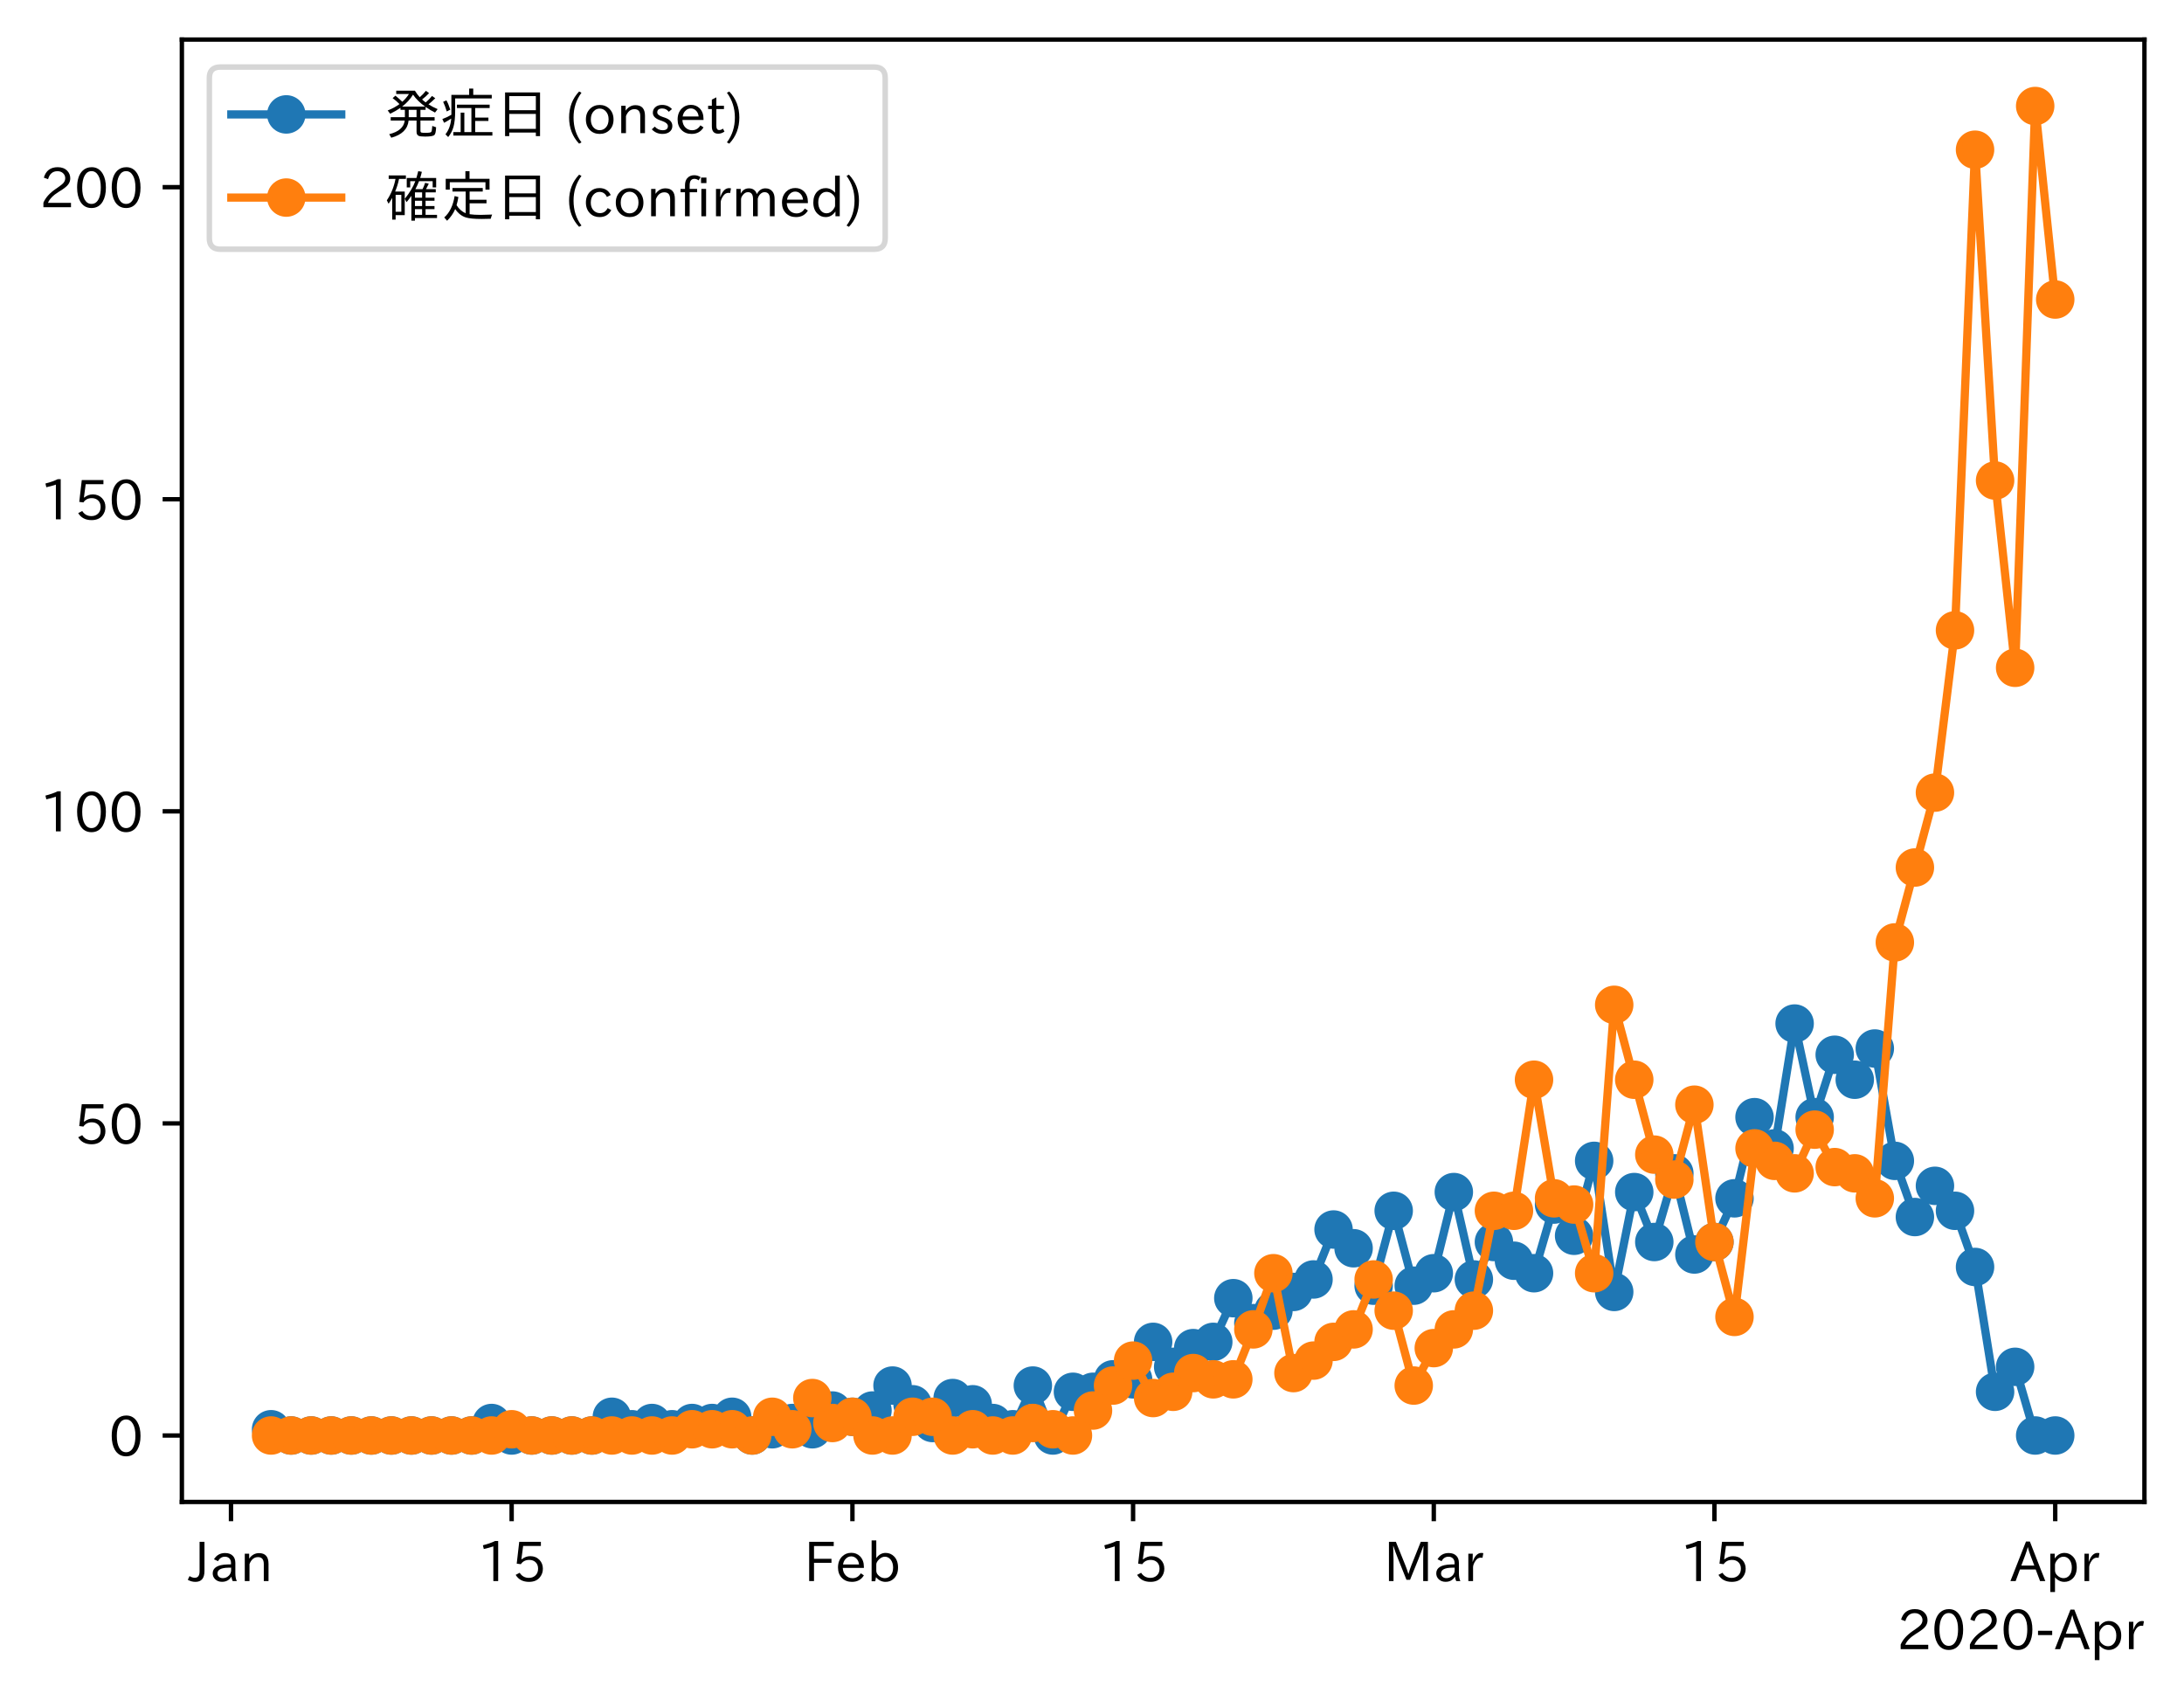<?xml version="1.0" encoding="utf-8" standalone="no"?>
<!DOCTYPE svg PUBLIC "-//W3C//DTD SVG 1.1//EN"
  "http://www.w3.org/Graphics/SVG/1.1/DTD/svg11.dtd">
<!-- Created with matplotlib (https://matplotlib.org/) -->
<svg height="309.293pt" version="1.1" viewBox="0 0 397.415 309.293" width="397.415pt" xmlns="http://www.w3.org/2000/svg" xmlns:xlink="http://www.w3.org/1999/xlink">
 <defs>
  <style type="text/css">
*{stroke-linecap:butt;stroke-linejoin:round;}
  </style>
 </defs>
 <g id="figure_1">
  <g id="patch_1">
   <path d="M 0 309.293 
L 397.415 309.293 
L 397.415 0 
L 0 0 
z
" style="fill:#ffffff;"/>
  </g>
  <g id="axes_1">
   <g id="patch_2">
    <path d="M 33.095 273.312 
L 390.215 273.312 
L 390.215 7.2 
L 33.095 7.2 
z
" style="fill:#ffffff;"/>
   </g>
   <g id="matplotlib.axis_1">
    <g id="xtick_1">
     <g id="line2d_1">
      <defs>
       <path d="M 0 0 
L 0 3.5 
" id="m510a591e5e" style="stroke:#000000;stroke-width:0.8;"/>
      </defs>
      <g>
       <use style="stroke:#000000;stroke-width:0.8;" x="42.032" xlink:href="#m510a591e5e" y="273.312"/>
      </g>
     </g>
     <g id="text_1">
      <!-- Jan -->
      <defs>
       <path d="M 28.422 72.406 
L 28.422 19.281 
Q 28.422 -0.484 11.922 -0.484 
Q 4.734 -0.484 -1.953 3.266 
L 1.312 10.062 
Q 5.906 6.984 10.844 6.984 
Q 19.531 6.984 19.531 18.797 
L 19.531 72.406 
z
" id="IPAexGothic-74"/>
       <path d="M 49.312 0.984 
L 41.75 0.984 
Q 39.984 4.734 39.547 8.688 
L 39.203 8.688 
Q 33.547 -0.391 22.312 -0.391 
Q 14.594 -0.391 9.719 4.5 
Q 5.422 8.797 5.422 14.984 
Q 5.422 30.422 32.031 31.203 
L 38.719 31.391 
L 38.719 33.984 
Q 38.719 39.203 35.75 42.188 
Q 32.625 45.312 27.734 45.312 
Q 19.344 45.312 15.141 37.156 
L 7.719 40.578 
Q 14.656 52 27.938 52 
Q 37.109 52 42.047 46.875 
Q 46.625 42.281 46.625 33.891 
L 46.625 15.578 
Q 46.625 6.25 49.312 0.984 
z
M 38.922 25.391 
L 33.453 25.297 
Q 14.109 24.859 14.109 14.891 
Q 14.109 11.375 16.406 9.078 
Q 19.234 6.297 23.828 6.297 
Q 30.219 6.297 34.906 10.984 
Q 38.922 15.141 38.922 21 
z
" id="IPAexGothic-97"/>
       <path d="M 52 0.984 
L 43.406 0.984 
L 43.406 31.891 
Q 43.406 44.578 32.906 44.578 
Q 22.312 44.578 17.391 31.891 
L 17.391 0.984 
L 8.797 0.984 
L 8.797 50.781 
L 16.797 50.781 
L 16.797 41.797 
Q 23.828 51.812 34.719 51.812 
Q 52 51.812 52 32.375 
z
" id="IPAexGothic-110"/>
      </defs>
      <g transform="translate(34.364 287.803)scale(0.1 -0.1)">
       <use xlink:href="#IPAexGothic-74"/>
       <use x="37.988" xlink:href="#IPAexGothic-97"/>
       <use x="92.969" xlink:href="#IPAexGothic-110"/>
      </g>
     </g>
    </g>
    <g id="xtick_2">
     <g id="line2d_2">
      <g>
       <use style="stroke:#000000;stroke-width:0.8;" x="93.102" xlink:href="#m510a591e5e" y="273.312"/>
      </g>
     </g>
     <g id="text_2">
      <!-- 15 -->
      <defs>
       <path d="M 38.484 0.984 
L 29.688 0.984 
L 29.688 64.109 
Q 21.438 61.281 12.312 59.328 
L 10.688 66.109 
Q 23.734 69.391 32.906 73.922 
L 38.484 73.922 
z
" id="IPAexGothic-49"/>
       <path d="M 18.406 40.672 
Q 25.531 46.297 33.938 46.297 
Q 44 46.297 50.641 39.5 
Q 56.844 33.016 56.844 23.391 
Q 56.844 14.656 51.516 8.016 
Q 44.828 -0.484 31.734 -0.484 
Q 14.984 -0.484 7.328 12.25 
L 14.656 16.062 
Q 20.453 6.781 31.453 6.781 
Q 38.531 6.781 43.266 11.188 
Q 48.141 15.828 48.141 23.484 
Q 48.141 30.719 43.844 35.016 
Q 39.359 39.5 32.125 39.5 
Q 21.969 39.5 16.75 31.688 
L 9.234 32.672 
L 13.812 72.406 
L 53.219 72.406 
L 53.219 64.891 
L 20.953 64.891 
L 17.719 40.672 
z
" id="IPAexGothic-53"/>
      </defs>
      <g transform="translate(86.803 287.803)scale(0.1 -0.1)">
       <use xlink:href="#IPAexGothic-49"/>
       <use x="62.988" xlink:href="#IPAexGothic-53"/>
      </g>
     </g>
    </g>
    <g id="xtick_3">
     <g id="line2d_3">
      <g>
       <use style="stroke:#000000;stroke-width:0.8;" x="155.114" xlink:href="#m510a591e5e" y="273.312"/>
      </g>
     </g>
     <g id="text_3">
      <!-- Feb -->
      <defs>
       <path d="M 54.203 64.703 
L 18.312 64.703 
L 18.312 41.5 
L 50.094 41.5 
L 50.094 34.188 
L 18.312 34.188 
L 18.312 0.984 
L 9.516 0.984 
L 9.516 72.406 
L 54.203 72.406 
z
" id="IPAexGothic-70"/>
       <path d="M 13.484 24.906 
Q 13.922 16.266 18.891 11.281 
Q 23.969 6.203 31.203 6.203 
Q 40.719 6.203 46.297 15.094 
L 51.906 11.375 
Q 44.828 -0.484 30.172 -0.484 
Q 19.094 -0.484 11.969 6.594 
Q 4.781 13.812 4.781 25.641 
Q 4.781 38.188 12.312 45.703 
Q 19 52.391 29 52.391 
Q 38.422 52.391 44.781 46.188 
Q 51.906 38.969 51.906 26.906 
L 51.906 24.906 
z
M 43.062 31.203 
Q 42.328 37.984 38.281 41.891 
Q 34.281 45.906 28.812 45.906 
Q 22.469 45.906 17.969 40.484 
Q 14.891 36.812 13.969 31.203 
z
" id="IPAexGothic-101"/>
       <path d="M 17.578 42.672 
Q 24.219 52.203 34.672 52.203 
Q 43.562 52.203 49.859 45.906 
Q 57.172 38.578 57.172 25.688 
Q 57.172 13.094 49.859 5.812 
Q 43.562 -0.484 34.469 -0.484 
Q 24.359 -0.484 17 8.062 
L 15.766 0.688 
L 9.078 0.688 
L 9.078 74.906 
L 17.578 74.906 
z
M 17.578 31.203 
L 17.578 19.578 
Q 17.578 13.875 23.875 9.375 
Q 28.172 6.297 33.109 6.297 
Q 38.875 6.297 42.875 10.297 
Q 48.188 15.766 48.188 25.484 
Q 48.188 34.281 43.797 39.891 
Q 39.453 45.312 33.203 45.312 
Q 27.484 45.312 22.469 40.281 
Q 17.578 35.406 17.578 31.203 
z
" id="IPAexGothic-98"/>
      </defs>
      <g transform="translate(146.291 287.803)scale(0.1 -0.1)">
       <use xlink:href="#IPAexGothic-70"/>
       <use x="57.178" xlink:href="#IPAexGothic-101"/>
       <use x="114.062" xlink:href="#IPAexGothic-98"/>
      </g>
     </g>
    </g>
    <g id="xtick_4">
     <g id="line2d_4">
      <g>
       <use style="stroke:#000000;stroke-width:0.8;" x="206.184" xlink:href="#m510a591e5e" y="273.312"/>
      </g>
     </g>
     <g id="text_4">
      <!-- 15 -->
      <g transform="translate(199.885 287.803)scale(0.1 -0.1)">
       <use xlink:href="#IPAexGothic-49"/>
       <use x="62.988" xlink:href="#IPAexGothic-53"/>
      </g>
     </g>
    </g>
    <g id="xtick_5">
     <g id="line2d_5">
      <g>
       <use style="stroke:#000000;stroke-width:0.8;" x="260.901" xlink:href="#m510a591e5e" y="273.312"/>
      </g>
     </g>
     <g id="text_5">
      <!-- Mar -->
      <defs>
       <path d="M 80.422 0.984 
L 71.828 0.984 
L 71.828 39.594 
Q 71.828 51.266 72.406 64.594 
L 72.016 64.594 
Q 68.062 53.266 63.531 41.797 
L 47.906 3.266 
L 41.406 3.266 
L 25.641 42.578 
Q 20.75 54.781 17.625 64.703 
L 17.234 64.703 
Q 17.828 48.922 17.828 39.891 
L 17.828 0.984 
L 9.516 0.984 
L 9.516 72.406 
L 22.125 72.406 
L 39.109 30.375 
Q 42.141 23 44.828 14.156 
L 45.125 14.156 
Q 47.312 22.125 50.531 30.172 
L 67.438 72.406 
L 80.422 72.406 
z
" id="IPAexGothic-77"/>
       <path d="M 36.078 51.812 
L 34.578 43.266 
Q 32.906 43.609 31.594 43.609 
Q 25.828 43.609 22.078 38.188 
Q 17.391 31.344 17.391 26.172 
L 17.391 0.984 
L 8.797 0.984 
L 8.797 50.781 
L 16.891 50.781 
L 16.5 35.984 
L 16.703 35.984 
Q 22.219 52.203 32.766 52.203 
Q 34.469 52.203 36.078 51.812 
z
" id="IPAexGothic-114"/>
      </defs>
      <g transform="translate(251.791 287.803)scale(0.1 -0.1)">
       <use xlink:href="#IPAexGothic-77"/>
       <use x="90.186" xlink:href="#IPAexGothic-97"/>
       <use x="145.166" xlink:href="#IPAexGothic-114"/>
      </g>
     </g>
    </g>
    <g id="xtick_6">
     <g id="line2d_6">
      <g>
       <use style="stroke:#000000;stroke-width:0.8;" x="311.97" xlink:href="#m510a591e5e" y="273.312"/>
      </g>
     </g>
     <g id="text_6">
      <!-- 15 -->
      <g transform="translate(305.671 287.803)scale(0.1 -0.1)">
       <use xlink:href="#IPAexGothic-49"/>
       <use x="62.988" xlink:href="#IPAexGothic-53"/>
      </g>
     </g>
    </g>
    <g id="xtick_7">
     <g id="line2d_7">
      <g>
       <use style="stroke:#000000;stroke-width:0.8;" x="373.983" xlink:href="#m510a591e5e" y="273.312"/>
      </g>
     </g>
     <g id="text_7">
      <!-- Apr -->
      <defs>
       <path d="M 63.375 0.984 
L 53.812 0.984 
L 45.906 22.016 
L 17.188 22.016 
L 9.422 0.984 
L -0.094 0.984 
L 28.219 72.906 
L 35.297 72.906 
z
M 43.406 29.109 
L 36.188 48.094 
Q 33.203 56.062 31.688 62.5 
L 31.391 62.5 
Q 29.641 55.672 26.812 48.094 
L 19.734 29.109 
z
" id="IPAexGothic-65"/>
       <path d="M 16.797 42 
Q 23.828 52.203 34.469 52.203 
Q 43.266 52.203 49.562 45.906 
Q 56.891 38.578 56.891 25.688 
Q 56.891 13.141 49.656 5.812 
Q 43.359 -0.484 34.375 -0.484 
Q 24.516 -0.484 17.281 7.766 
L 17.281 -19 
L 8.797 -19 
L 8.797 50.781 
L 16.797 50.781 
z
M 17.281 30.469 
L 17.281 20.172 
Q 17.281 14.016 23.688 9.375 
Q 27.984 6.297 32.906 6.297 
Q 38.578 6.297 42.578 10.297 
Q 47.906 15.578 47.906 25.484 
Q 47.906 34.375 43.5 39.984 
Q 39.109 45.312 32.812 45.312 
Q 25.875 45.312 20.906 38.812 
Q 17.281 34.125 17.281 30.469 
z
" id="IPAexGothic-112"/>
      </defs>
      <g transform="translate(365.84 287.803)scale(0.1 -0.1)">
       <use xlink:href="#IPAexGothic-65"/>
       <use x="63.721" xlink:href="#IPAexGothic-112"/>
       <use x="125.83" xlink:href="#IPAexGothic-114"/>
      </g>
     </g>
    </g>
    <g id="text_8">
     <!-- 2020-Apr -->
     <defs>
      <path d="M 57.172 0.984 
L 6.984 0.984 
L 6.984 9.281 
Q 12.891 23.047 29.594 34.422 
L 32.375 36.281 
Q 40.922 42.141 43.609 45.406 
Q 46.688 49.266 46.688 53.812 
Q 46.688 58.938 43.062 62.547 
Q 39.062 66.547 32.562 66.547 
Q 19.531 66.547 15.484 52 
L 7.766 54.781 
Q 13.328 73.828 33.062 73.828 
Q 43.844 73.828 50.25 67.438 
Q 55.859 61.672 55.859 53.516 
Q 55.859 47.469 52.25 42.531 
Q 48.922 37.75 36.969 30.281 
L 34.859 29 
Q 19.625 19.578 15.281 8.891 
L 57.172 8.891 
z
" id="IPAexGothic-50"/>
      <path d="M 31.844 73.828 
Q 45.016 73.828 52.094 61.625 
Q 57.719 51.953 57.719 36.625 
Q 57.719 21.438 52.094 11.578 
Q 45.125 -0.484 31.5 -0.484 
Q 17.922 -0.484 10.938 11.578 
Q 5.328 21.438 5.328 36.719 
Q 5.328 58.016 15.625 67.719 
Q 22.172 73.828 31.844 73.828 
z
M 31.5 66.656 
Q 23.688 66.656 19.188 58.734 
Q 14.594 50.734 14.594 36.625 
Q 14.594 22.75 19.094 14.797 
Q 23.641 6.984 31.5 6.984 
Q 40.922 6.984 45.453 18.016 
Q 48.438 25.344 48.438 37.109 
Q 48.438 50.875 43.844 58.734 
Q 39.203 66.656 31.5 66.656 
z
" id="IPAexGothic-48"/>
      <path d="M 30.766 26.609 
L 4.984 26.609 
L 4.984 34.422 
L 30.766 34.422 
z
" id="IPAexGothic-45"/>
     </defs>
     <g transform="translate(345.158 300.193)scale(0.1 -0.1)">
      <use xlink:href="#IPAexGothic-50"/>
      <use x="62.988" xlink:href="#IPAexGothic-48"/>
      <use x="125.977" xlink:href="#IPAexGothic-50"/>
      <use x="188.965" xlink:href="#IPAexGothic-48"/>
      <use x="251.953" xlink:href="#IPAexGothic-45"/>
      <use x="287.744" xlink:href="#IPAexGothic-65"/>
      <use x="351.465" xlink:href="#IPAexGothic-112"/>
      <use x="413.574" xlink:href="#IPAexGothic-114"/>
     </g>
    </g>
   </g>
   <g id="matplotlib.axis_2">
    <g id="ytick_1">
     <g id="line2d_8">
      <defs>
       <path d="M 0 0 
L -3.5 0 
" id="m70edd01be2" style="stroke:#000000;stroke-width:0.8;"/>
      </defs>
      <g>
       <use style="stroke:#000000;stroke-width:0.8;" x="33.095" xlink:href="#m70edd01be2" y="261.216"/>
      </g>
     </g>
     <g id="text_9">
      <!-- 0 -->
      <g transform="translate(19.797 264.961)scale(0.1 -0.1)">
       <use xlink:href="#IPAexGothic-48"/>
      </g>
     </g>
    </g>
    <g id="ytick_2">
     <g id="line2d_9">
      <g>
       <use style="stroke:#000000;stroke-width:0.8;" x="33.095" xlink:href="#m70edd01be2" y="204.427"/>
      </g>
     </g>
     <g id="text_10">
      <!-- 50 -->
      <g transform="translate(13.498 208.173)scale(0.1 -0.1)">
       <use xlink:href="#IPAexGothic-53"/>
       <use x="62.988" xlink:href="#IPAexGothic-48"/>
      </g>
     </g>
    </g>
    <g id="ytick_3">
     <g id="line2d_10">
      <g>
       <use style="stroke:#000000;stroke-width:0.8;" x="33.095" xlink:href="#m70edd01be2" y="147.639"/>
      </g>
     </g>
     <g id="text_11">
      <!-- 100 -->
      <g transform="translate(7.2 151.384)scale(0.1 -0.1)">
       <use xlink:href="#IPAexGothic-49"/>
       <use x="62.988" xlink:href="#IPAexGothic-48"/>
       <use x="125.977" xlink:href="#IPAexGothic-48"/>
      </g>
     </g>
    </g>
    <g id="ytick_4">
     <g id="line2d_11">
      <g>
       <use style="stroke:#000000;stroke-width:0.8;" x="33.095" xlink:href="#m70edd01be2" y="90.85"/>
      </g>
     </g>
     <g id="text_12">
      <!-- 150 -->
      <g transform="translate(7.2 94.595)scale(0.1 -0.1)">
       <use xlink:href="#IPAexGothic-49"/>
       <use x="62.988" xlink:href="#IPAexGothic-53"/>
       <use x="125.977" xlink:href="#IPAexGothic-48"/>
      </g>
     </g>
    </g>
    <g id="ytick_5">
     <g id="line2d_12">
      <g>
       <use style="stroke:#000000;stroke-width:0.8;" x="33.095" xlink:href="#m70edd01be2" y="34.061"/>
      </g>
     </g>
     <g id="text_13">
      <!-- 200 -->
      <g transform="translate(7.2 37.806)scale(0.1 -0.1)">
       <use xlink:href="#IPAexGothic-50"/>
       <use x="62.988" xlink:href="#IPAexGothic-48"/>
       <use x="125.977" xlink:href="#IPAexGothic-48"/>
      </g>
     </g>
    </g>
   </g>
   <g id="line2d_13">
    <path clip-path="url(#p4f151d85a3)" d="M 49.328 260.08 
L 52.976 261.216 
L 56.624 261.216 
L 60.271 261.216 
L 63.919 261.216 
L 67.567 261.216 
L 71.215 261.216 
L 74.863 261.216 
L 78.51 261.216 
L 82.158 261.216 
L 85.806 261.216 
L 89.454 258.944 
L 93.102 261.216 
L 96.749 261.216 
L 100.397 261.216 
L 104.045 261.216 
L 107.693 261.216 
L 111.341 257.809 
L 114.989 260.08 
L 118.636 258.944 
L 122.284 260.08 
L 125.932 258.944 
L 129.58 258.944 
L 133.228 257.809 
L 136.875 261.216 
L 140.523 260.08 
L 144.171 258.944 
L 147.819 260.08 
L 151.467 256.673 
L 155.114 257.809 
L 158.762 256.673 
L 162.41 252.13 
L 166.058 255.537 
L 169.706 258.944 
L 173.353 254.401 
L 177.001 255.537 
L 180.649 258.944 
L 184.297 260.08 
L 187.945 252.13 
L 191.592 261.216 
L 195.24 253.266 
L 198.888 253.266 
L 202.536 250.994 
L 206.184 250.994 
L 209.831 244.179 
L 213.479 248.722 
L 217.127 245.315 
L 220.775 244.179 
L 224.423 236.229 
L 228.07 240.772 
L 231.718 238.501 
L 235.366 235.093 
L 239.014 232.822 
L 242.662 223.735 
L 246.309 227.143 
L 249.957 233.957 
L 253.605 220.328 
L 257.253 233.957 
L 260.901 231.686 
L 264.548 216.921 
L 268.196 232.822 
L 271.844 226.007 
L 275.492 229.414 
L 279.14 231.686 
L 282.787 219.192 
L 286.435 224.871 
L 290.083 211.242 
L 293.731 235.093 
L 297.379 216.921 
L 301.027 226.007 
L 304.674 213.513 
L 308.322 228.279 
L 311.97 226.007 
L 315.618 218.057 
L 319.266 203.291 
L 322.913 208.97 
L 326.561 186.255 
L 330.209 203.291 
L 333.857 191.934 
L 337.505 196.477 
L 341.152 190.798 
L 344.8 211.242 
L 348.448 221.464 
L 352.096 215.785 
L 355.744 220.328 
L 359.391 230.55 
L 363.039 253.266 
L 366.687 248.722 
L 370.335 261.216 
L 373.983 261.216 
" style="fill:none;stroke:#1f77b4;stroke-linecap:square;stroke-width:1.5;"/>
    <defs>
     <path d="M 0 3 
C 0.796 3 1.559 2.684 2.121 2.121 
C 2.684 1.559 3 0.796 3 0 
C 3 -0.796 2.684 -1.559 2.121 -2.121 
C 1.559 -2.684 0.796 -3 0 -3 
C -0.796 -3 -1.559 -2.684 -2.121 -2.121 
C -2.684 -1.559 -3 -0.796 -3 0 
C -3 0.796 -2.684 1.559 -2.121 2.121 
C -1.559 2.684 -0.796 3 0 3 
z
" id="med59d9d2c8" style="stroke:#1f77b4;"/>
    </defs>
    <g clip-path="url(#p4f151d85a3)">
     <use style="fill:#1f77b4;stroke:#1f77b4;" x="49.328" xlink:href="#med59d9d2c8" y="260.08"/>
     <use style="fill:#1f77b4;stroke:#1f77b4;" x="52.976" xlink:href="#med59d9d2c8" y="261.216"/>
     <use style="fill:#1f77b4;stroke:#1f77b4;" x="56.624" xlink:href="#med59d9d2c8" y="261.216"/>
     <use style="fill:#1f77b4;stroke:#1f77b4;" x="60.271" xlink:href="#med59d9d2c8" y="261.216"/>
     <use style="fill:#1f77b4;stroke:#1f77b4;" x="63.919" xlink:href="#med59d9d2c8" y="261.216"/>
     <use style="fill:#1f77b4;stroke:#1f77b4;" x="67.567" xlink:href="#med59d9d2c8" y="261.216"/>
     <use style="fill:#1f77b4;stroke:#1f77b4;" x="71.215" xlink:href="#med59d9d2c8" y="261.216"/>
     <use style="fill:#1f77b4;stroke:#1f77b4;" x="74.863" xlink:href="#med59d9d2c8" y="261.216"/>
     <use style="fill:#1f77b4;stroke:#1f77b4;" x="78.51" xlink:href="#med59d9d2c8" y="261.216"/>
     <use style="fill:#1f77b4;stroke:#1f77b4;" x="82.158" xlink:href="#med59d9d2c8" y="261.216"/>
     <use style="fill:#1f77b4;stroke:#1f77b4;" x="85.806" xlink:href="#med59d9d2c8" y="261.216"/>
     <use style="fill:#1f77b4;stroke:#1f77b4;" x="89.454" xlink:href="#med59d9d2c8" y="258.944"/>
     <use style="fill:#1f77b4;stroke:#1f77b4;" x="93.102" xlink:href="#med59d9d2c8" y="261.216"/>
     <use style="fill:#1f77b4;stroke:#1f77b4;" x="96.749" xlink:href="#med59d9d2c8" y="261.216"/>
     <use style="fill:#1f77b4;stroke:#1f77b4;" x="100.397" xlink:href="#med59d9d2c8" y="261.216"/>
     <use style="fill:#1f77b4;stroke:#1f77b4;" x="104.045" xlink:href="#med59d9d2c8" y="261.216"/>
     <use style="fill:#1f77b4;stroke:#1f77b4;" x="107.693" xlink:href="#med59d9d2c8" y="261.216"/>
     <use style="fill:#1f77b4;stroke:#1f77b4;" x="111.341" xlink:href="#med59d9d2c8" y="257.809"/>
     <use style="fill:#1f77b4;stroke:#1f77b4;" x="114.989" xlink:href="#med59d9d2c8" y="260.08"/>
     <use style="fill:#1f77b4;stroke:#1f77b4;" x="118.636" xlink:href="#med59d9d2c8" y="258.944"/>
     <use style="fill:#1f77b4;stroke:#1f77b4;" x="122.284" xlink:href="#med59d9d2c8" y="260.08"/>
     <use style="fill:#1f77b4;stroke:#1f77b4;" x="125.932" xlink:href="#med59d9d2c8" y="258.944"/>
     <use style="fill:#1f77b4;stroke:#1f77b4;" x="129.58" xlink:href="#med59d9d2c8" y="258.944"/>
     <use style="fill:#1f77b4;stroke:#1f77b4;" x="133.228" xlink:href="#med59d9d2c8" y="257.809"/>
     <use style="fill:#1f77b4;stroke:#1f77b4;" x="136.875" xlink:href="#med59d9d2c8" y="261.216"/>
     <use style="fill:#1f77b4;stroke:#1f77b4;" x="140.523" xlink:href="#med59d9d2c8" y="260.08"/>
     <use style="fill:#1f77b4;stroke:#1f77b4;" x="144.171" xlink:href="#med59d9d2c8" y="258.944"/>
     <use style="fill:#1f77b4;stroke:#1f77b4;" x="147.819" xlink:href="#med59d9d2c8" y="260.08"/>
     <use style="fill:#1f77b4;stroke:#1f77b4;" x="151.467" xlink:href="#med59d9d2c8" y="256.673"/>
     <use style="fill:#1f77b4;stroke:#1f77b4;" x="155.114" xlink:href="#med59d9d2c8" y="257.809"/>
     <use style="fill:#1f77b4;stroke:#1f77b4;" x="158.762" xlink:href="#med59d9d2c8" y="256.673"/>
     <use style="fill:#1f77b4;stroke:#1f77b4;" x="162.41" xlink:href="#med59d9d2c8" y="252.13"/>
     <use style="fill:#1f77b4;stroke:#1f77b4;" x="166.058" xlink:href="#med59d9d2c8" y="255.537"/>
     <use style="fill:#1f77b4;stroke:#1f77b4;" x="169.706" xlink:href="#med59d9d2c8" y="258.944"/>
     <use style="fill:#1f77b4;stroke:#1f77b4;" x="173.353" xlink:href="#med59d9d2c8" y="254.401"/>
     <use style="fill:#1f77b4;stroke:#1f77b4;" x="177.001" xlink:href="#med59d9d2c8" y="255.537"/>
     <use style="fill:#1f77b4;stroke:#1f77b4;" x="180.649" xlink:href="#med59d9d2c8" y="258.944"/>
     <use style="fill:#1f77b4;stroke:#1f77b4;" x="184.297" xlink:href="#med59d9d2c8" y="260.08"/>
     <use style="fill:#1f77b4;stroke:#1f77b4;" x="187.945" xlink:href="#med59d9d2c8" y="252.13"/>
     <use style="fill:#1f77b4;stroke:#1f77b4;" x="191.592" xlink:href="#med59d9d2c8" y="261.216"/>
     <use style="fill:#1f77b4;stroke:#1f77b4;" x="195.24" xlink:href="#med59d9d2c8" y="253.266"/>
     <use style="fill:#1f77b4;stroke:#1f77b4;" x="198.888" xlink:href="#med59d9d2c8" y="253.266"/>
     <use style="fill:#1f77b4;stroke:#1f77b4;" x="202.536" xlink:href="#med59d9d2c8" y="250.994"/>
     <use style="fill:#1f77b4;stroke:#1f77b4;" x="206.184" xlink:href="#med59d9d2c8" y="250.994"/>
     <use style="fill:#1f77b4;stroke:#1f77b4;" x="209.831" xlink:href="#med59d9d2c8" y="244.179"/>
     <use style="fill:#1f77b4;stroke:#1f77b4;" x="213.479" xlink:href="#med59d9d2c8" y="248.722"/>
     <use style="fill:#1f77b4;stroke:#1f77b4;" x="217.127" xlink:href="#med59d9d2c8" y="245.315"/>
     <use style="fill:#1f77b4;stroke:#1f77b4;" x="220.775" xlink:href="#med59d9d2c8" y="244.179"/>
     <use style="fill:#1f77b4;stroke:#1f77b4;" x="224.423" xlink:href="#med59d9d2c8" y="236.229"/>
     <use style="fill:#1f77b4;stroke:#1f77b4;" x="228.07" xlink:href="#med59d9d2c8" y="240.772"/>
     <use style="fill:#1f77b4;stroke:#1f77b4;" x="231.718" xlink:href="#med59d9d2c8" y="238.501"/>
     <use style="fill:#1f77b4;stroke:#1f77b4;" x="235.366" xlink:href="#med59d9d2c8" y="235.093"/>
     <use style="fill:#1f77b4;stroke:#1f77b4;" x="239.014" xlink:href="#med59d9d2c8" y="232.822"/>
     <use style="fill:#1f77b4;stroke:#1f77b4;" x="242.662" xlink:href="#med59d9d2c8" y="223.735"/>
     <use style="fill:#1f77b4;stroke:#1f77b4;" x="246.309" xlink:href="#med59d9d2c8" y="227.143"/>
     <use style="fill:#1f77b4;stroke:#1f77b4;" x="249.957" xlink:href="#med59d9d2c8" y="233.957"/>
     <use style="fill:#1f77b4;stroke:#1f77b4;" x="253.605" xlink:href="#med59d9d2c8" y="220.328"/>
     <use style="fill:#1f77b4;stroke:#1f77b4;" x="257.253" xlink:href="#med59d9d2c8" y="233.957"/>
     <use style="fill:#1f77b4;stroke:#1f77b4;" x="260.901" xlink:href="#med59d9d2c8" y="231.686"/>
     <use style="fill:#1f77b4;stroke:#1f77b4;" x="264.548" xlink:href="#med59d9d2c8" y="216.921"/>
     <use style="fill:#1f77b4;stroke:#1f77b4;" x="268.196" xlink:href="#med59d9d2c8" y="232.822"/>
     <use style="fill:#1f77b4;stroke:#1f77b4;" x="271.844" xlink:href="#med59d9d2c8" y="226.007"/>
     <use style="fill:#1f77b4;stroke:#1f77b4;" x="275.492" xlink:href="#med59d9d2c8" y="229.414"/>
     <use style="fill:#1f77b4;stroke:#1f77b4;" x="279.14" xlink:href="#med59d9d2c8" y="231.686"/>
     <use style="fill:#1f77b4;stroke:#1f77b4;" x="282.787" xlink:href="#med59d9d2c8" y="219.192"/>
     <use style="fill:#1f77b4;stroke:#1f77b4;" x="286.435" xlink:href="#med59d9d2c8" y="224.871"/>
     <use style="fill:#1f77b4;stroke:#1f77b4;" x="290.083" xlink:href="#med59d9d2c8" y="211.242"/>
     <use style="fill:#1f77b4;stroke:#1f77b4;" x="293.731" xlink:href="#med59d9d2c8" y="235.093"/>
     <use style="fill:#1f77b4;stroke:#1f77b4;" x="297.379" xlink:href="#med59d9d2c8" y="216.921"/>
     <use style="fill:#1f77b4;stroke:#1f77b4;" x="301.027" xlink:href="#med59d9d2c8" y="226.007"/>
     <use style="fill:#1f77b4;stroke:#1f77b4;" x="304.674" xlink:href="#med59d9d2c8" y="213.513"/>
     <use style="fill:#1f77b4;stroke:#1f77b4;" x="308.322" xlink:href="#med59d9d2c8" y="228.279"/>
     <use style="fill:#1f77b4;stroke:#1f77b4;" x="311.97" xlink:href="#med59d9d2c8" y="226.007"/>
     <use style="fill:#1f77b4;stroke:#1f77b4;" x="315.618" xlink:href="#med59d9d2c8" y="218.057"/>
     <use style="fill:#1f77b4;stroke:#1f77b4;" x="319.266" xlink:href="#med59d9d2c8" y="203.291"/>
     <use style="fill:#1f77b4;stroke:#1f77b4;" x="322.913" xlink:href="#med59d9d2c8" y="208.97"/>
     <use style="fill:#1f77b4;stroke:#1f77b4;" x="326.561" xlink:href="#med59d9d2c8" y="186.255"/>
     <use style="fill:#1f77b4;stroke:#1f77b4;" x="330.209" xlink:href="#med59d9d2c8" y="203.291"/>
     <use style="fill:#1f77b4;stroke:#1f77b4;" x="333.857" xlink:href="#med59d9d2c8" y="191.934"/>
     <use style="fill:#1f77b4;stroke:#1f77b4;" x="337.505" xlink:href="#med59d9d2c8" y="196.477"/>
     <use style="fill:#1f77b4;stroke:#1f77b4;" x="341.152" xlink:href="#med59d9d2c8" y="190.798"/>
     <use style="fill:#1f77b4;stroke:#1f77b4;" x="344.8" xlink:href="#med59d9d2c8" y="211.242"/>
     <use style="fill:#1f77b4;stroke:#1f77b4;" x="348.448" xlink:href="#med59d9d2c8" y="221.464"/>
     <use style="fill:#1f77b4;stroke:#1f77b4;" x="352.096" xlink:href="#med59d9d2c8" y="215.785"/>
     <use style="fill:#1f77b4;stroke:#1f77b4;" x="355.744" xlink:href="#med59d9d2c8" y="220.328"/>
     <use style="fill:#1f77b4;stroke:#1f77b4;" x="359.391" xlink:href="#med59d9d2c8" y="230.55"/>
     <use style="fill:#1f77b4;stroke:#1f77b4;" x="363.039" xlink:href="#med59d9d2c8" y="253.266"/>
     <use style="fill:#1f77b4;stroke:#1f77b4;" x="366.687" xlink:href="#med59d9d2c8" y="248.722"/>
     <use style="fill:#1f77b4;stroke:#1f77b4;" x="370.335" xlink:href="#med59d9d2c8" y="261.216"/>
     <use style="fill:#1f77b4;stroke:#1f77b4;" x="373.983" xlink:href="#med59d9d2c8" y="261.216"/>
    </g>
   </g>
   <g id="line2d_14">
    <path clip-path="url(#p4f151d85a3)" d="M 49.328 261.216 
L 52.976 261.216 
L 56.624 261.216 
L 60.271 261.216 
L 63.919 261.216 
L 67.567 261.216 
L 71.215 261.216 
L 74.863 261.216 
L 78.51 261.216 
L 82.158 261.216 
L 85.806 261.216 
L 89.454 261.216 
L 93.102 260.08 
L 96.749 261.216 
L 100.397 261.216 
L 104.045 261.216 
L 107.693 261.216 
L 111.341 261.216 
L 114.989 261.216 
L 118.636 261.216 
L 122.284 261.216 
L 125.932 260.08 
L 129.58 260.08 
L 133.228 260.08 
L 136.875 261.216 
L 140.523 257.809 
L 144.171 260.08 
L 147.819 254.401 
L 151.467 258.944 
L 155.114 257.809 
L 158.762 261.216 
L 162.41 261.216 
L 166.058 257.809 
L 169.706 257.809 
L 173.353 261.216 
L 177.001 260.08 
L 180.649 261.216 
L 184.297 261.216 
L 187.945 258.944 
L 191.592 260.08 
L 195.24 261.216 
L 198.888 256.673 
L 202.536 252.13 
L 206.184 247.587 
L 209.831 254.401 
L 213.479 253.266 
L 217.127 249.858 
L 220.775 250.994 
L 224.423 250.994 
L 228.07 241.908 
L 231.718 231.686 
L 235.366 249.858 
L 239.014 247.587 
L 242.662 244.179 
L 246.309 241.908 
L 249.957 232.822 
L 253.605 238.501 
L 257.253 252.13 
L 260.901 245.315 
L 264.548 241.908 
L 268.196 238.501 
L 271.844 220.328 
L 275.492 220.328 
L 279.14 196.477 
L 282.787 218.057 
L 286.435 219.192 
L 290.083 231.686 
L 293.731 182.848 
L 297.379 196.477 
L 301.027 210.106 
L 304.674 214.649 
L 308.322 201.02 
L 311.97 226.007 
L 315.618 239.636 
L 319.266 208.97 
L 322.913 211.242 
L 326.561 213.513 
L 330.209 205.563 
L 333.857 212.378 
L 337.505 213.513 
L 341.152 218.057 
L 344.8 171.49 
L 348.448 157.861 
L 352.096 144.231 
L 355.744 114.701 
L 359.391 27.246 
L 363.039 87.442 
L 366.687 121.516 
L 370.335 19.296 
L 373.983 54.505 
" style="fill:none;stroke:#ff7f0e;stroke-linecap:square;stroke-width:1.5;"/>
    <defs>
     <path d="M 0 3 
C 0.796 3 1.559 2.684 2.121 2.121 
C 2.684 1.559 3 0.796 3 0 
C 3 -0.796 2.684 -1.559 2.121 -2.121 
C 1.559 -2.684 0.796 -3 0 -3 
C -0.796 -3 -1.559 -2.684 -2.121 -2.121 
C -2.684 -1.559 -3 -0.796 -3 0 
C -3 0.796 -2.684 1.559 -2.121 2.121 
C -1.559 2.684 -0.796 3 0 3 
z
" id="m5928830411" style="stroke:#ff7f0e;"/>
    </defs>
    <g clip-path="url(#p4f151d85a3)">
     <use style="fill:#ff7f0e;stroke:#ff7f0e;" x="49.328" xlink:href="#m5928830411" y="261.216"/>
     <use style="fill:#ff7f0e;stroke:#ff7f0e;" x="52.976" xlink:href="#m5928830411" y="261.216"/>
     <use style="fill:#ff7f0e;stroke:#ff7f0e;" x="56.624" xlink:href="#m5928830411" y="261.216"/>
     <use style="fill:#ff7f0e;stroke:#ff7f0e;" x="60.271" xlink:href="#m5928830411" y="261.216"/>
     <use style="fill:#ff7f0e;stroke:#ff7f0e;" x="63.919" xlink:href="#m5928830411" y="261.216"/>
     <use style="fill:#ff7f0e;stroke:#ff7f0e;" x="67.567" xlink:href="#m5928830411" y="261.216"/>
     <use style="fill:#ff7f0e;stroke:#ff7f0e;" x="71.215" xlink:href="#m5928830411" y="261.216"/>
     <use style="fill:#ff7f0e;stroke:#ff7f0e;" x="74.863" xlink:href="#m5928830411" y="261.216"/>
     <use style="fill:#ff7f0e;stroke:#ff7f0e;" x="78.51" xlink:href="#m5928830411" y="261.216"/>
     <use style="fill:#ff7f0e;stroke:#ff7f0e;" x="82.158" xlink:href="#m5928830411" y="261.216"/>
     <use style="fill:#ff7f0e;stroke:#ff7f0e;" x="85.806" xlink:href="#m5928830411" y="261.216"/>
     <use style="fill:#ff7f0e;stroke:#ff7f0e;" x="89.454" xlink:href="#m5928830411" y="261.216"/>
     <use style="fill:#ff7f0e;stroke:#ff7f0e;" x="93.102" xlink:href="#m5928830411" y="260.08"/>
     <use style="fill:#ff7f0e;stroke:#ff7f0e;" x="96.749" xlink:href="#m5928830411" y="261.216"/>
     <use style="fill:#ff7f0e;stroke:#ff7f0e;" x="100.397" xlink:href="#m5928830411" y="261.216"/>
     <use style="fill:#ff7f0e;stroke:#ff7f0e;" x="104.045" xlink:href="#m5928830411" y="261.216"/>
     <use style="fill:#ff7f0e;stroke:#ff7f0e;" x="107.693" xlink:href="#m5928830411" y="261.216"/>
     <use style="fill:#ff7f0e;stroke:#ff7f0e;" x="111.341" xlink:href="#m5928830411" y="261.216"/>
     <use style="fill:#ff7f0e;stroke:#ff7f0e;" x="114.989" xlink:href="#m5928830411" y="261.216"/>
     <use style="fill:#ff7f0e;stroke:#ff7f0e;" x="118.636" xlink:href="#m5928830411" y="261.216"/>
     <use style="fill:#ff7f0e;stroke:#ff7f0e;" x="122.284" xlink:href="#m5928830411" y="261.216"/>
     <use style="fill:#ff7f0e;stroke:#ff7f0e;" x="125.932" xlink:href="#m5928830411" y="260.08"/>
     <use style="fill:#ff7f0e;stroke:#ff7f0e;" x="129.58" xlink:href="#m5928830411" y="260.08"/>
     <use style="fill:#ff7f0e;stroke:#ff7f0e;" x="133.228" xlink:href="#m5928830411" y="260.08"/>
     <use style="fill:#ff7f0e;stroke:#ff7f0e;" x="136.875" xlink:href="#m5928830411" y="261.216"/>
     <use style="fill:#ff7f0e;stroke:#ff7f0e;" x="140.523" xlink:href="#m5928830411" y="257.809"/>
     <use style="fill:#ff7f0e;stroke:#ff7f0e;" x="144.171" xlink:href="#m5928830411" y="260.08"/>
     <use style="fill:#ff7f0e;stroke:#ff7f0e;" x="147.819" xlink:href="#m5928830411" y="254.401"/>
     <use style="fill:#ff7f0e;stroke:#ff7f0e;" x="151.467" xlink:href="#m5928830411" y="258.944"/>
     <use style="fill:#ff7f0e;stroke:#ff7f0e;" x="155.114" xlink:href="#m5928830411" y="257.809"/>
     <use style="fill:#ff7f0e;stroke:#ff7f0e;" x="158.762" xlink:href="#m5928830411" y="261.216"/>
     <use style="fill:#ff7f0e;stroke:#ff7f0e;" x="162.41" xlink:href="#m5928830411" y="261.216"/>
     <use style="fill:#ff7f0e;stroke:#ff7f0e;" x="166.058" xlink:href="#m5928830411" y="257.809"/>
     <use style="fill:#ff7f0e;stroke:#ff7f0e;" x="169.706" xlink:href="#m5928830411" y="257.809"/>
     <use style="fill:#ff7f0e;stroke:#ff7f0e;" x="173.353" xlink:href="#m5928830411" y="261.216"/>
     <use style="fill:#ff7f0e;stroke:#ff7f0e;" x="177.001" xlink:href="#m5928830411" y="260.08"/>
     <use style="fill:#ff7f0e;stroke:#ff7f0e;" x="180.649" xlink:href="#m5928830411" y="261.216"/>
     <use style="fill:#ff7f0e;stroke:#ff7f0e;" x="184.297" xlink:href="#m5928830411" y="261.216"/>
     <use style="fill:#ff7f0e;stroke:#ff7f0e;" x="187.945" xlink:href="#m5928830411" y="258.944"/>
     <use style="fill:#ff7f0e;stroke:#ff7f0e;" x="191.592" xlink:href="#m5928830411" y="260.08"/>
     <use style="fill:#ff7f0e;stroke:#ff7f0e;" x="195.24" xlink:href="#m5928830411" y="261.216"/>
     <use style="fill:#ff7f0e;stroke:#ff7f0e;" x="198.888" xlink:href="#m5928830411" y="256.673"/>
     <use style="fill:#ff7f0e;stroke:#ff7f0e;" x="202.536" xlink:href="#m5928830411" y="252.13"/>
     <use style="fill:#ff7f0e;stroke:#ff7f0e;" x="206.184" xlink:href="#m5928830411" y="247.587"/>
     <use style="fill:#ff7f0e;stroke:#ff7f0e;" x="209.831" xlink:href="#m5928830411" y="254.401"/>
     <use style="fill:#ff7f0e;stroke:#ff7f0e;" x="213.479" xlink:href="#m5928830411" y="253.266"/>
     <use style="fill:#ff7f0e;stroke:#ff7f0e;" x="217.127" xlink:href="#m5928830411" y="249.858"/>
     <use style="fill:#ff7f0e;stroke:#ff7f0e;" x="220.775" xlink:href="#m5928830411" y="250.994"/>
     <use style="fill:#ff7f0e;stroke:#ff7f0e;" x="224.423" xlink:href="#m5928830411" y="250.994"/>
     <use style="fill:#ff7f0e;stroke:#ff7f0e;" x="228.07" xlink:href="#m5928830411" y="241.908"/>
     <use style="fill:#ff7f0e;stroke:#ff7f0e;" x="231.718" xlink:href="#m5928830411" y="231.686"/>
     <use style="fill:#ff7f0e;stroke:#ff7f0e;" x="235.366" xlink:href="#m5928830411" y="249.858"/>
     <use style="fill:#ff7f0e;stroke:#ff7f0e;" x="239.014" xlink:href="#m5928830411" y="247.587"/>
     <use style="fill:#ff7f0e;stroke:#ff7f0e;" x="242.662" xlink:href="#m5928830411" y="244.179"/>
     <use style="fill:#ff7f0e;stroke:#ff7f0e;" x="246.309" xlink:href="#m5928830411" y="241.908"/>
     <use style="fill:#ff7f0e;stroke:#ff7f0e;" x="249.957" xlink:href="#m5928830411" y="232.822"/>
     <use style="fill:#ff7f0e;stroke:#ff7f0e;" x="253.605" xlink:href="#m5928830411" y="238.501"/>
     <use style="fill:#ff7f0e;stroke:#ff7f0e;" x="257.253" xlink:href="#m5928830411" y="252.13"/>
     <use style="fill:#ff7f0e;stroke:#ff7f0e;" x="260.901" xlink:href="#m5928830411" y="245.315"/>
     <use style="fill:#ff7f0e;stroke:#ff7f0e;" x="264.548" xlink:href="#m5928830411" y="241.908"/>
     <use style="fill:#ff7f0e;stroke:#ff7f0e;" x="268.196" xlink:href="#m5928830411" y="238.501"/>
     <use style="fill:#ff7f0e;stroke:#ff7f0e;" x="271.844" xlink:href="#m5928830411" y="220.328"/>
     <use style="fill:#ff7f0e;stroke:#ff7f0e;" x="275.492" xlink:href="#m5928830411" y="220.328"/>
     <use style="fill:#ff7f0e;stroke:#ff7f0e;" x="279.14" xlink:href="#m5928830411" y="196.477"/>
     <use style="fill:#ff7f0e;stroke:#ff7f0e;" x="282.787" xlink:href="#m5928830411" y="218.057"/>
     <use style="fill:#ff7f0e;stroke:#ff7f0e;" x="286.435" xlink:href="#m5928830411" y="219.192"/>
     <use style="fill:#ff7f0e;stroke:#ff7f0e;" x="290.083" xlink:href="#m5928830411" y="231.686"/>
     <use style="fill:#ff7f0e;stroke:#ff7f0e;" x="293.731" xlink:href="#m5928830411" y="182.848"/>
     <use style="fill:#ff7f0e;stroke:#ff7f0e;" x="297.379" xlink:href="#m5928830411" y="196.477"/>
     <use style="fill:#ff7f0e;stroke:#ff7f0e;" x="301.027" xlink:href="#m5928830411" y="210.106"/>
     <use style="fill:#ff7f0e;stroke:#ff7f0e;" x="304.674" xlink:href="#m5928830411" y="214.649"/>
     <use style="fill:#ff7f0e;stroke:#ff7f0e;" x="308.322" xlink:href="#m5928830411" y="201.02"/>
     <use style="fill:#ff7f0e;stroke:#ff7f0e;" x="311.97" xlink:href="#m5928830411" y="226.007"/>
     <use style="fill:#ff7f0e;stroke:#ff7f0e;" x="315.618" xlink:href="#m5928830411" y="239.636"/>
     <use style="fill:#ff7f0e;stroke:#ff7f0e;" x="319.266" xlink:href="#m5928830411" y="208.97"/>
     <use style="fill:#ff7f0e;stroke:#ff7f0e;" x="322.913" xlink:href="#m5928830411" y="211.242"/>
     <use style="fill:#ff7f0e;stroke:#ff7f0e;" x="326.561" xlink:href="#m5928830411" y="213.513"/>
     <use style="fill:#ff7f0e;stroke:#ff7f0e;" x="330.209" xlink:href="#m5928830411" y="205.563"/>
     <use style="fill:#ff7f0e;stroke:#ff7f0e;" x="333.857" xlink:href="#m5928830411" y="212.378"/>
     <use style="fill:#ff7f0e;stroke:#ff7f0e;" x="337.505" xlink:href="#m5928830411" y="213.513"/>
     <use style="fill:#ff7f0e;stroke:#ff7f0e;" x="341.152" xlink:href="#m5928830411" y="218.057"/>
     <use style="fill:#ff7f0e;stroke:#ff7f0e;" x="344.8" xlink:href="#m5928830411" y="171.49"/>
     <use style="fill:#ff7f0e;stroke:#ff7f0e;" x="348.448" xlink:href="#m5928830411" y="157.861"/>
     <use style="fill:#ff7f0e;stroke:#ff7f0e;" x="352.096" xlink:href="#m5928830411" y="144.231"/>
     <use style="fill:#ff7f0e;stroke:#ff7f0e;" x="355.744" xlink:href="#m5928830411" y="114.701"/>
     <use style="fill:#ff7f0e;stroke:#ff7f0e;" x="359.391" xlink:href="#m5928830411" y="27.246"/>
     <use style="fill:#ff7f0e;stroke:#ff7f0e;" x="363.039" xlink:href="#m5928830411" y="87.442"/>
     <use style="fill:#ff7f0e;stroke:#ff7f0e;" x="366.687" xlink:href="#m5928830411" y="121.516"/>
     <use style="fill:#ff7f0e;stroke:#ff7f0e;" x="370.335" xlink:href="#m5928830411" y="19.296"/>
     <use style="fill:#ff7f0e;stroke:#ff7f0e;" x="373.983" xlink:href="#m5928830411" y="54.505"/>
    </g>
   </g>
   <g id="patch_3">
    <path d="M 33.095 273.312 
L 33.095 7.2 
" style="fill:none;stroke:#000000;stroke-linecap:square;stroke-linejoin:miter;stroke-width:0.8;"/>
   </g>
   <g id="patch_4">
    <path d="M 390.215 273.312 
L 390.215 7.2 
" style="fill:none;stroke:#000000;stroke-linecap:square;stroke-linejoin:miter;stroke-width:0.8;"/>
   </g>
   <g id="patch_5">
    <path d="M 33.095 273.312 
L 390.215 273.312 
" style="fill:none;stroke:#000000;stroke-linecap:square;stroke-linejoin:miter;stroke-width:0.8;"/>
   </g>
   <g id="patch_6">
    <path d="M 33.095 7.2 
L 390.215 7.2 
" style="fill:none;stroke:#000000;stroke-linecap:square;stroke-linejoin:miter;stroke-width:0.8;"/>
   </g>
   <g id="legend_1">
    <g id="patch_7">
     <path d="M 40.095 45.353 
L 159.078 45.353 
Q 161.078 45.353 161.078 43.353 
L 161.078 14.2 
Q 161.078 12.2 159.078 12.2 
L 40.095 12.2 
Q 38.095 12.2 38.095 14.2 
L 38.095 43.353 
Q 38.095 45.353 40.095 45.353 
z
" style="fill:#ffffff;opacity:0.8;stroke:#cccccc;stroke-linejoin:miter;"/>
    </g>
    <g id="line2d_15">
     <path d="M 42.095 20.82 
L 62.095 20.82 
" style="fill:none;stroke:#1f77b4;stroke-linecap:square;stroke-width:1.5;"/>
    </g>
    <g id="line2d_16">
     <g>
      <use style="fill:#1f77b4;stroke:#1f77b4;" x="52.095" xlink:href="#med59d9d2c8" y="20.82"/>
     </g>
    </g>
    <g id="text_14">
     <!-- 発症日 (onset) -->
     <defs>
      <path d="M 73.734 56.844 
Q 80.609 62.75 85.203 68.609 
L 91.109 64.406 
Q 84.469 57.812 78.719 53.328 
Q 85.938 48.688 95.406 44.625 
L 90.625 38.375 
Q 81.734 42.781 73.531 48.641 
L 73.531 43.312 
L 64.109 43.312 
L 64.109 29.984 
L 89.891 29.984 
L 89.891 23.781 
L 64.109 23.781 
L 64.109 5.609 
Q 64.109 2.484 65.719 2.047 
Q 67.391 1.469 73.094 1.469 
Q 82.125 1.469 83.594 2.984 
Q 85.062 4.438 85.5 11.969 
Q 85.5 13.484 85.594 14.062 
L 92.625 11.578 
Q 92.188 0.391 89.703 -2.203 
Q 87.062 -5.328 72.609 -5.328 
Q 63.812 -5.328 60.938 -4 
Q 57.031 -2.344 57.031 3.328 
L 57.031 23.781 
L 42.578 23.781 
Q 40.188 0.531 11.078 -7.422 
L 7.281 -0.984 
Q 33.25 5.422 35.5 23.781 
L 10.016 23.781 
L 10.016 29.984 
L 35.797 29.984 
L 35.797 43.312 
L 27.781 43.312 
L 27.781 47.016 
Q 19.734 41.359 9.078 36.188 
L 4.5 42.188 
Q 16.312 46.734 25.984 53.812 
Q 19.828 60.156 13.484 64.594 
L 18.609 69.141 
Q 26.516 62.594 31.109 58.016 
Q 38.031 64.062 43.172 72.125 
L 20.062 72.125 
L 20.062 78.219 
L 54 78.219 
Q 58.203 71.344 62.891 66.312 
Q 69.094 71.625 74.031 77.938 
L 79.828 73.734 
Q 74.172 67.625 67.094 62.203 
Q 70.406 59.078 73.734 56.844 
z
M 57.031 43.312 
L 42.781 43.312 
L 42.781 29.984 
L 57.031 29.984 
z
M 30.906 49.312 
L 72.516 49.312 
Q 58.688 59.281 50.594 71 
Q 43.219 58.891 30.906 49.312 
z
" id="IPAexGothic-30330"/>
      <path d="M 63.719 2.875 
L 95.016 2.875 
L 95.016 -3.516 
L 23.969 -3.516 
L 23.969 2.875 
L 37.312 2.875 
L 37.312 38.281 
L 44 38.281 
L 44 2.875 
L 56.844 2.875 
L 56.844 46.578 
L 30.516 46.578 
L 30.516 52.781 
L 90.047 52.781 
L 90.047 46.578 
L 63.719 46.578 
L 63.719 29.203 
L 87.797 29.203 
L 87.797 23.094 
L 63.719 23.094 
z
M 60.203 70.516 
L 93.891 70.516 
L 93.891 64.109 
L 27.297 64.109 
L 27.297 41.406 
Q 27.297 23.141 24.219 12.203 
Q 21.391 2.25 14.594 -6.203 
L 9.625 -1.172 
Q 18.75 10.359 20.125 27.484 
Q 15.438 24.125 7.078 19.734 
L 4 26.609 
Q 12.312 29.594 20.406 34.328 
L 20.406 37.891 
L 20.406 70.516 
L 52.781 70.516 
L 52.781 81.984 
L 60.203 81.984 
z
M 12.016 40.375 
Q 8.891 50.781 5.422 57.906 
L 11.375 60.594 
Q 15.234 53.859 18.406 43.703 
z
" id="IPAexGothic-30151"/>
      <path d="M 81.734 75 
L 81.734 -4.5 
L 74.125 -4.5 
L 74.125 2 
L 25.734 2 
L 25.734 -4.5 
L 18.109 -4.5 
L 18.109 75 
z
M 25.734 68.312 
L 25.734 42.672 
L 74.125 42.672 
L 74.125 68.312 
z
M 25.734 35.891 
L 25.734 8.688 
L 74.125 8.688 
L 74.125 35.891 
z
" id="IPAexGothic-26085"/>
      <path id="IPAexGothic-32"/>
      <path d="M 30.125 -15.875 
L 25.828 -18.219 
Q 7.625 1.078 7.625 29.297 
Q 7.625 57.469 25.828 76.703 
L 30.125 74.422 
Q 15.719 55.031 15.719 29.391 
Q 15.719 3.172 30.125 -15.875 
z
" id="IPAexGothic-40"/>
      <path d="M 29.984 52.203 
Q 40.531 52.203 47.75 45.125 
Q 55.172 37.703 55.172 25.594 
Q 55.172 13.875 47.906 6.594 
Q 40.766 -0.484 29.984 -0.484 
Q 19.188 -0.484 12.203 6.5 
Q 4.891 13.766 4.891 25.875 
Q 4.891 37.703 12.312 45.125 
Q 19.391 52.203 29.984 52.203 
z
M 29.984 45.609 
Q 23.734 45.609 19.391 41.109 
Q 13.875 35.594 13.875 25.781 
Q 13.875 16.109 19.281 10.688 
Q 23.688 6.297 29.984 6.297 
Q 36.422 6.297 40.766 10.797 
Q 46.188 16.219 46.188 26.125 
Q 46.188 35.453 40.672 41.109 
Q 36.188 45.609 29.984 45.609 
z
" id="IPAexGothic-111"/>
      <path d="M 34.906 39.797 
Q 30.281 45.797 23.188 45.797 
Q 13.922 45.797 13.922 38.672 
Q 13.922 33.641 23.922 30.375 
L 27.203 29.297 
Q 41.406 24.656 41.406 13.969 
Q 41.406 6.781 35.5 2.688 
Q 30.812 -0.484 23.391 -0.484 
Q 11.969 -0.484 4 7.859 
L 9.422 12.797 
Q 15.578 6.203 23.688 6.203 
Q 33.297 6.203 33.297 13.672 
Q 33.297 19.344 22.703 23.094 
L 19.281 24.266 
Q 5.906 28.953 5.906 37.984 
Q 5.906 43.703 9.812 47.609 
Q 14.5 52.297 22.703 52.297 
Q 33.688 52.297 40.719 44.672 
z
" id="IPAexGothic-115"/>
      <path d="M 33.203 3.766 
Q 27.641 -0.094 21.828 -0.094 
Q 10.203 -0.094 10.203 12.984 
L 10.203 44.672 
L 3.422 44.672 
L 3.422 50.781 
L 10.203 50.781 
L 10.203 61.969 
L 18.406 66.062 
L 18.406 50.781 
L 32.234 50.781 
L 32.234 44.672 
L 18.406 44.672 
L 18.406 14.156 
Q 18.406 6.5 23.641 6.5 
Q 27.156 6.5 30.328 9.188 
z
" id="IPAexGothic-116"/>
      <path d="M 7.281 76.703 
Q 25.594 57.375 25.594 29.297 
Q 25.594 1.172 7.281 -18.219 
L 2.984 -15.875 
Q 17.484 3.375 17.484 29.391 
Q 17.484 54.828 2.984 74.422 
z
" id="IPAexGothic-41"/>
     </defs>
     <g transform="translate(70.095 24.32)scale(0.1 -0.1)">
      <use xlink:href="#IPAexGothic-30330"/>
      <use x="100" xlink:href="#IPAexGothic-30151"/>
      <use x="200" xlink:href="#IPAexGothic-26085"/>
      <use x="300" xlink:href="#IPAexGothic-32"/>
      <use x="327.002" xlink:href="#IPAexGothic-40"/>
      <use x="360.303" xlink:href="#IPAexGothic-111"/>
      <use x="420.703" xlink:href="#IPAexGothic-110"/>
      <use x="481.104" xlink:href="#IPAexGothic-115"/>
      <use x="527.295" xlink:href="#IPAexGothic-101"/>
      <use x="584.18" xlink:href="#IPAexGothic-116"/>
      <use x="618.799" xlink:href="#IPAexGothic-41"/>
     </g>
    </g>
    <g id="line2d_17">
     <path d="M 42.095 35.953 
L 62.095 35.953 
" style="fill:none;stroke:#ff7f0e;stroke-linecap:square;stroke-width:1.5;"/>
    </g>
    <g id="line2d_18">
     <g>
      <use style="fill:#ff7f0e;stroke:#ff7f0e;" x="52.095" xlink:href="#m5928830411" y="35.953"/>
     </g>
    </g>
    <g id="text_15">
     <!-- 確定日 (confirmed) -->
     <defs>
      <path d="M 67.922 50.297 
Q 70.562 55.281 72.609 61.812 
L 79.297 60.203 
Q 76.172 53.609 74.219 50.297 
L 92 50.297 
L 92 44.484 
L 73.438 44.484 
L 73.438 34.719 
L 89.703 34.719 
L 89.703 29.203 
L 73.438 29.203 
L 73.438 19.531 
L 89.703 19.531 
L 89.703 14.016 
L 73.438 14.016 
L 73.438 3.609 
L 94.281 3.609 
L 94.281 -2.203 
L 54.109 -2.203 
L 54.109 -6.984 
L 47.609 -6.984 
L 47.609 38.188 
Q 43.062 31.547 38.812 26.609 
L 35.688 32.812 
Q 49.359 49.953 54.781 64.797 
L 45.516 64.797 
L 45.516 53.516 
L 39.203 53.516 
L 39.203 70.609 
L 56.781 70.609 
Q 58.594 76.609 60.109 83.109 
L 66.703 81.891 
Q 65.234 75.531 63.625 70.609 
L 92.719 70.609 
L 92.719 53.516 
L 86.328 53.516 
L 86.328 64.797 
L 61.531 64.797 
Q 58.547 56.984 54.891 50.297 
z
M 67.141 44.484 
L 54.109 44.484 
L 54.109 34.719 
L 67.141 34.719 
z
M 67.141 29.203 
L 54.109 29.203 
L 54.109 19.531 
L 67.141 19.531 
z
M 67.141 14.016 
L 54.109 14.016 
L 54.109 3.609 
L 67.141 3.609 
z
M 18.109 46 
L 35.547 46 
L 35.547 3.078 
L 18.953 3.078 
L 18.953 -5.125 
L 12.75 -5.125 
L 12.75 34.469 
Q 10.156 29.734 6.156 23.781 
L 2.938 29.984 
Q 14.547 47.078 18.75 69 
L 6.344 69 
L 6.344 75.297 
L 37.641 75.297 
L 37.641 69 
L 25.25 69 
L 24.953 68.016 
Q 22.75 57.234 18.109 46 
z
M 18.953 39.891 
L 18.953 9.188 
L 29.344 9.188 
L 29.344 39.891 
z
" id="IPAexGothic-30906"/>
      <path d="M 53.609 4.734 
Q 61.422 3.516 73.578 3.516 
Q 81.109 3.516 94.578 4.109 
Q 93.172 0.922 92 -3.562 
Q 81.781 -3.906 75.688 -3.906 
Q 55.766 -3.906 46.922 -1.219 
Q 35.297 2.391 27.344 14.109 
Q 22.516 2.547 12.594 -7.172 
L 7.422 -1.172 
Q 22.125 11.859 26.312 37.797 
L 33.203 35.984 
Q 31.734 27.438 29.828 21.188 
Q 36.531 10.594 46.438 6.5 
L 46.438 46 
L 22.406 46 
L 22.406 52.391 
L 77.484 52.391 
L 77.484 46 
L 53.609 46 
L 53.609 31 
L 84.328 31 
L 84.328 24.516 
L 53.609 24.516 
z
M 53.422 69.188 
L 89.844 69.188 
L 89.844 49.469 
L 82.422 49.469 
L 82.422 62.891 
L 17.531 62.891 
L 17.531 49.469 
L 10.109 49.469 
L 10.109 69.188 
L 45.906 69.188 
L 45.906 83.016 
L 53.422 83.016 
z
" id="IPAexGothic-23450"/>
      <path d="M 51.078 12.25 
Q 44.281 -0.484 29.688 -0.484 
Q 19.188 -0.484 12.312 6.391 
Q 4.891 13.922 4.891 25.984 
Q 4.891 37.938 12.312 45.516 
Q 19.094 52.297 29.391 52.297 
Q 43.953 52.297 50.094 39.703 
L 43.172 36.078 
Q 38.812 45.312 29.688 45.312 
Q 23.688 45.312 19.281 40.922 
Q 13.766 35.406 13.766 25.781 
Q 13.766 16.703 19.094 11.375 
Q 23.781 6.688 30.562 6.688 
Q 39.797 6.688 44.484 15.875 
z
" id="IPAexGothic-99"/>
      <path d="M 38.375 72.219 
L 34.812 66.312 
Q 31.109 69.094 27.203 69.094 
Q 18.5 69.094 18.5 57.375 
L 18.5 50.781 
L 32.078 50.781 
L 32.078 44.672 
L 18.5 44.672 
L 18.5 0.984 
L 10.016 0.984 
L 10.016 44.672 
L 1.906 44.672 
L 1.906 50.781 
L 10.016 50.781 
L 10.016 57.172 
Q 10.016 65.438 13.922 70.062 
Q 18.75 75.688 26.703 75.688 
Q 33.062 75.688 38.375 72.219 
z
" id="IPAexGothic-102"/>
      <path d="M 18.406 61.375 
L 8.594 61.375 
L 8.594 71.391 
L 18.406 71.391 
z
M 17.781 0.984 
L 9.188 0.984 
L 9.188 50.781 
L 17.781 50.781 
z
" id="IPAexGothic-105"/>
      <path d="M 78.469 0.984 
L 69.875 0.984 
L 69.875 32.172 
Q 69.875 44.828 60.109 44.828 
Q 55.469 44.828 51.609 40.531 
Q 48.875 37.453 47.797 32.859 
L 47.797 0.984 
L 39.203 0.984 
L 39.203 32.281 
Q 39.203 44.828 29.984 44.828 
Q 25.094 44.828 21.391 40.531 
Q 17.391 36.031 17.391 31.891 
L 17.391 0.984 
L 8.797 0.984 
L 8.797 50.781 
L 16.797 50.781 
L 16.797 42.188 
Q 21.734 51.812 31.688 51.812 
Q 42.578 51.812 46.188 41.359 
Q 51.609 51.812 61.766 51.812 
Q 69.969 51.812 74.562 46 
Q 78.469 41.219 78.469 32.375 
z
" id="IPAexGothic-109"/>
      <path d="M 52.984 0.984 
L 45.172 0.984 
L 45.172 9.672 
Q 38.141 -0.484 27.391 -0.484 
Q 18.453 -0.484 12.312 5.812 
Q 4.891 13.188 4.891 25.984 
Q 4.891 38.531 12.062 45.906 
Q 18.266 52.203 27.391 52.203 
Q 37.25 52.203 44.484 43.891 
L 44.484 74.906 
L 52.984 74.906 
z
M 44.484 20.359 
L 44.484 32.766 
Q 44.484 37.703 38.375 42.281 
Q 34.078 45.406 28.953 45.406 
Q 23.188 45.406 19.188 41.406 
Q 13.875 36.078 13.875 26.219 
Q 13.875 17.328 18.266 11.719 
Q 22.516 6.391 28.859 6.391 
Q 36.281 6.391 41.5 13.672 
Q 44.484 17.719 44.484 20.359 
z
" id="IPAexGothic-100"/>
     </defs>
     <g transform="translate(70.095 39.453)scale(0.1 -0.1)">
      <use xlink:href="#IPAexGothic-30906"/>
      <use x="100" xlink:href="#IPAexGothic-23450"/>
      <use x="200" xlink:href="#IPAexGothic-26085"/>
      <use x="300" xlink:href="#IPAexGothic-32"/>
      <use x="327.002" xlink:href="#IPAexGothic-40"/>
      <use x="360.303" xlink:href="#IPAexGothic-99"/>
      <use x="414.697" xlink:href="#IPAexGothic-111"/>
      <use x="475.098" xlink:href="#IPAexGothic-110"/>
      <use x="535.498" xlink:href="#IPAexGothic-102"/>
      <use x="566.113" xlink:href="#IPAexGothic-105"/>
      <use x="593.115" xlink:href="#IPAexGothic-114"/>
      <use x="630.127" xlink:href="#IPAexGothic-109"/>
      <use x="717.236" xlink:href="#IPAexGothic-101"/>
      <use x="774.121" xlink:href="#IPAexGothic-100"/>
      <use x="836.523" xlink:href="#IPAexGothic-41"/>
     </g>
    </g>
   </g>
  </g>
 </g>
 <defs>
  <clipPath id="p4f151d85a3">
   <rect height="266.112" width="357.12" x="33.095" y="7.2"/>
  </clipPath>
 </defs>
</svg>
